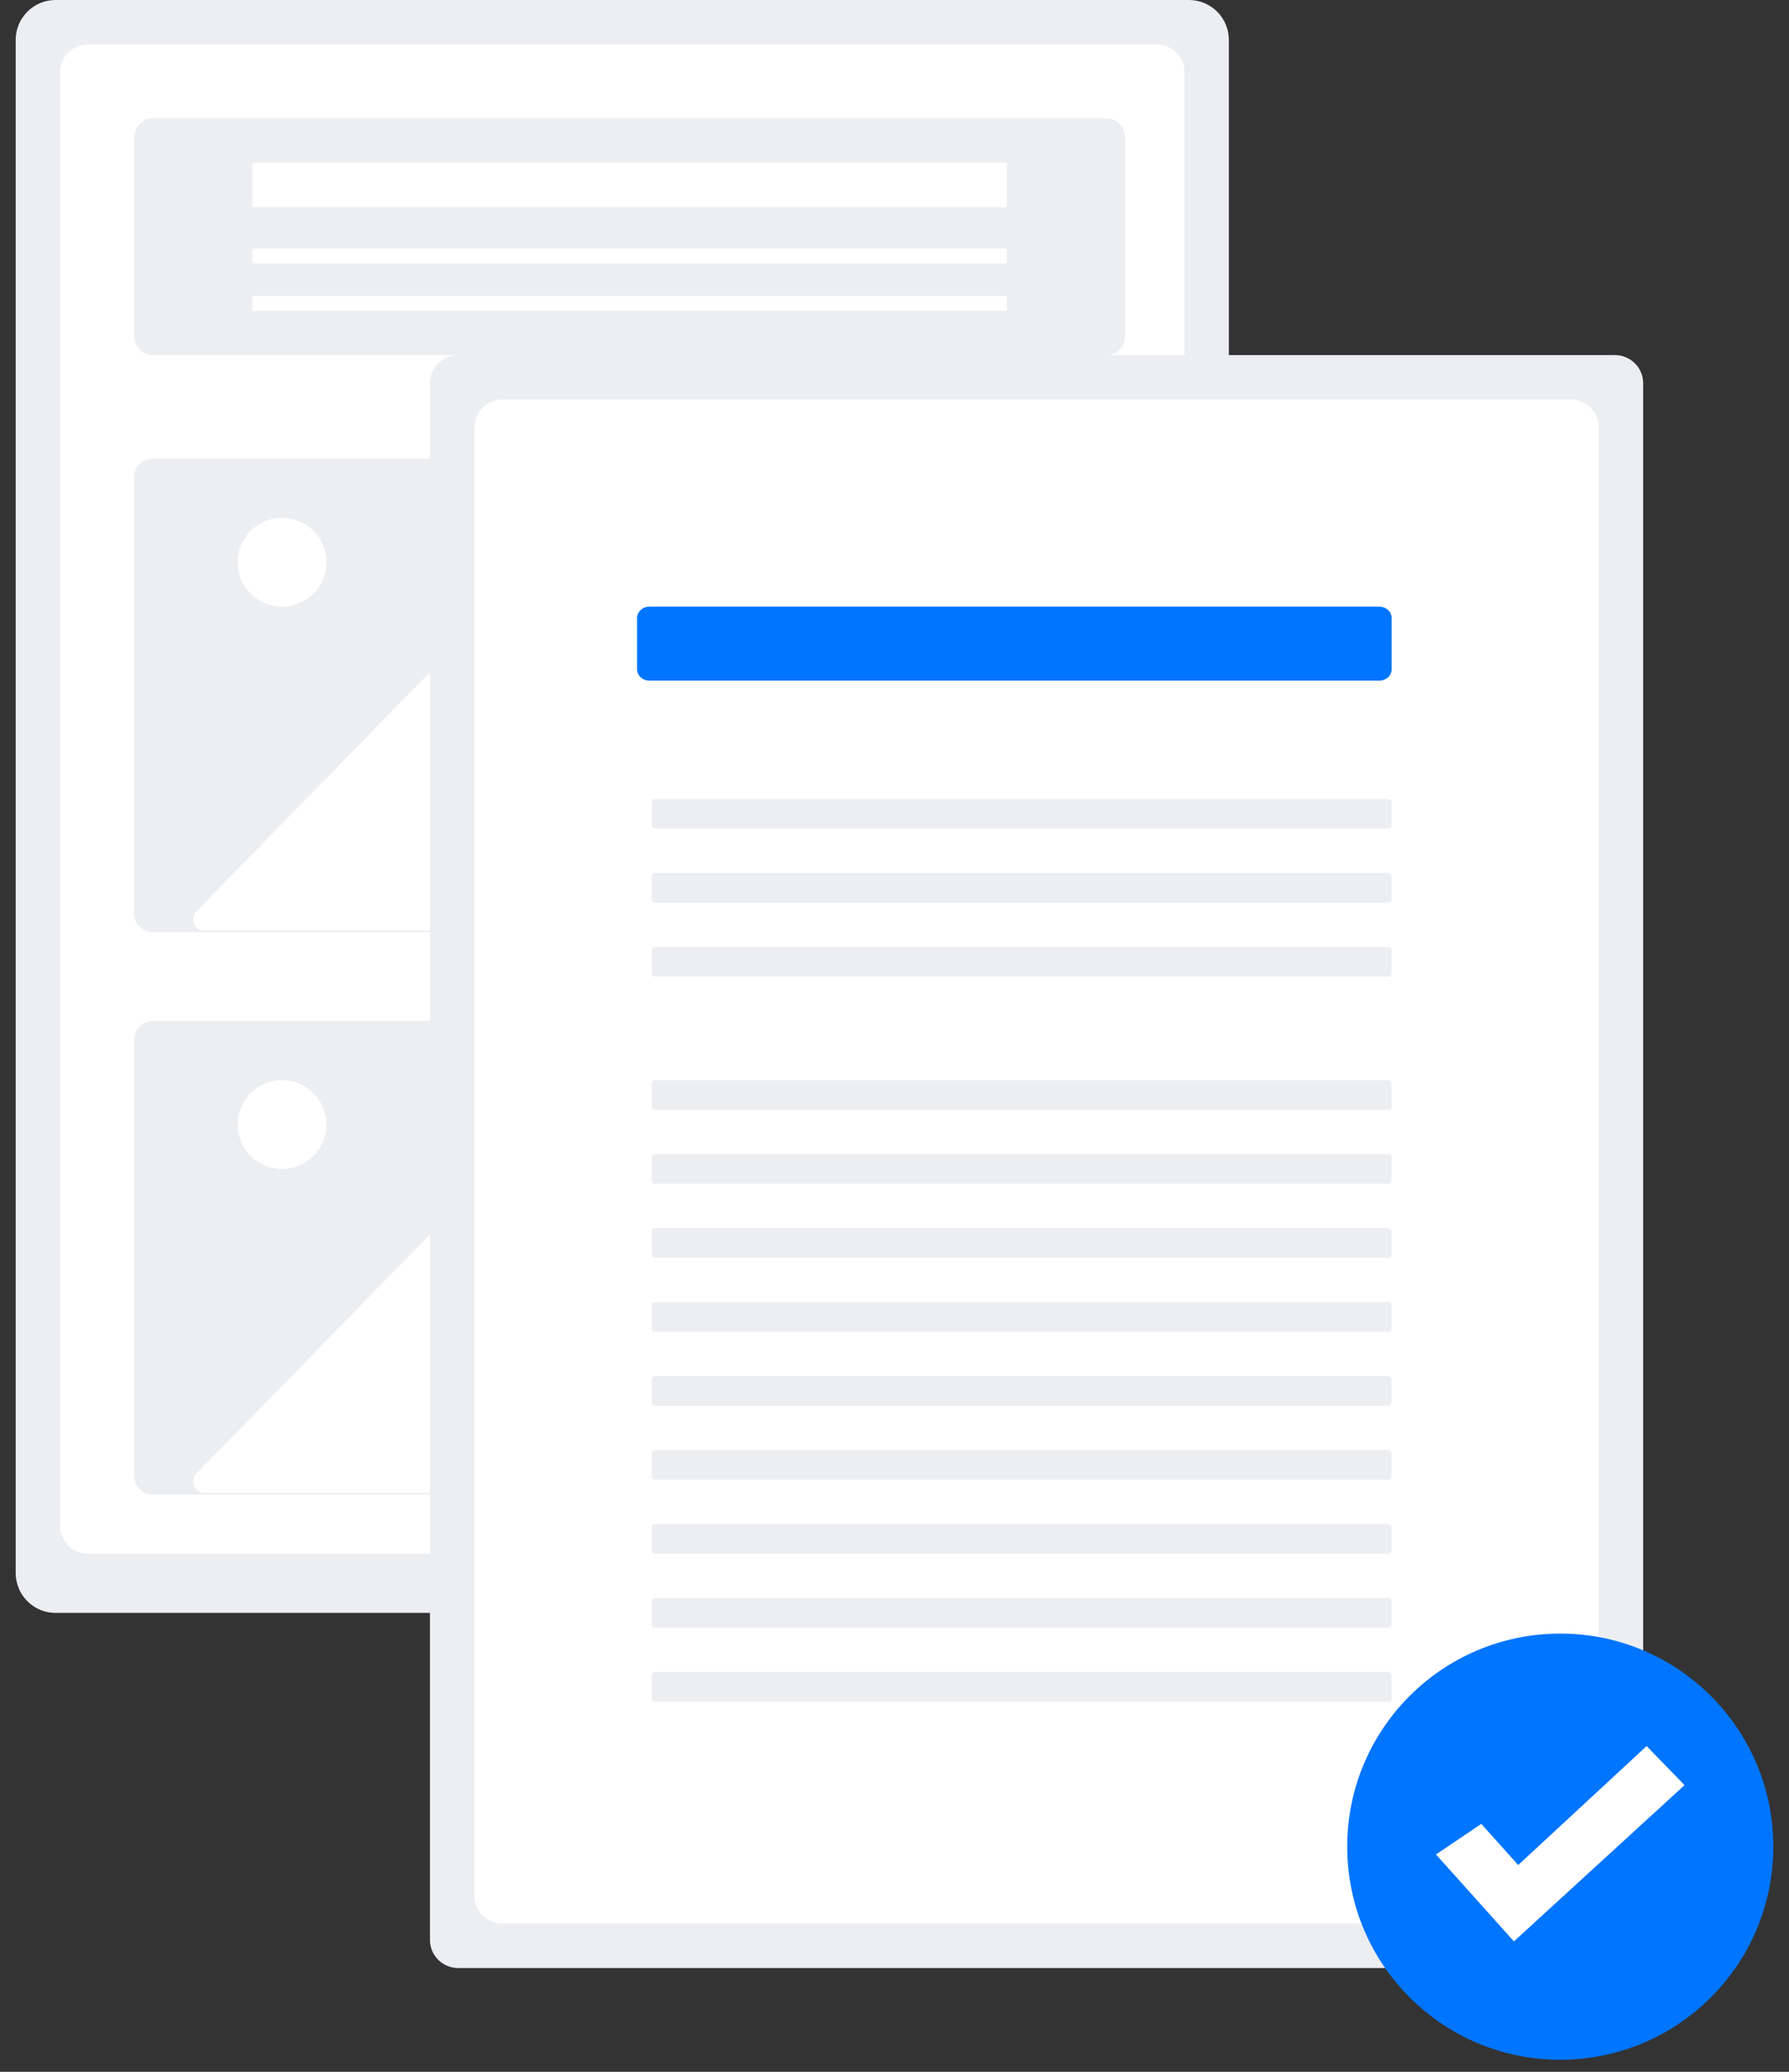 <svg width="57" height="66" fill="none" xmlns="http://www.w3.org/2000/svg"><rect width="100%" height="100%" fill="#333333" stroke="none"/><path d="M37.884 0H1.769C1.068.001.501.569.5 1.27v48.841c.001.701.568 1.269 1.269 1.27H37.884c.701-.001 1.268-.569 1.269-1.27V1.27C39.152.569 38.585.001 37.884 0Z" fill="#ECEEF2"/><path d="M2.791 1.415c-.491.008-.883.409-.876.897v46.287c-.007.487.385.888.876.897h34.072c.491-.008.883-.409.876-.897V2.311c.007-.487-.385-.888-.876-.897H2.791Z" fill="#fff"/><path d="M4.858 3.771c-.324 0-.587.29-.587.646v6.249c0 .356.263.646.587.646h30.409c.324 0 .587-.29.587-.646V4.417c0-.356-.263-.646-.587-.646H4.858ZM4.858 14.613c-.329.005-.591.279-.587.612v13.861c-.004.333.258.606.587.612h30.409c.329-.005.591-.279.587-.612V15.224c.004-.333-.258-.606-.587-.612H4.858Z" fill="#ECEEF2"/><path fill="#fff" d="M8.041 5.185h24.04v1.414H8.041zM8.041 7.919h24.04v.471H8.041zM8.041 9.428h24.04v.471H8.041zM22.108 29.697H33.141c.144 0 .273-.089.328-.224a.37.37 0 0 0-.077-.396l-7.061-7.226a.35.35 0 0 0-.502 0l-1.756 1.797a.736.736 0 0 1-.527.223.736.736 0 0 1-.527-.223l-5.5-5.628a.35.35 0 0 0-.502 0L6.26 29.027a.37.37 0 0 0-.077.396c.055.136.184.224.328.224h15.611l-.014.05Z"/><circle cx="8.986" cy="17.912" r="1.414" fill="#fff"/><path d="M4.858 32.525c-.329.005-.591.279-.587.612V46.998c-.004.333.258.606.587.612h30.409c.329-.005.591-.279.587-.612V33.137c.004-.333-.258-.606-.587-.612H4.858Z" fill="#ECEEF2"/><path d="M22.108 47.609H33.141c.144 0 .273-.089.328-.224a.37.37 0 0 0-.077-.396l-7.061-7.226a.35.35 0 0 0-.502 0l-1.756 1.797a.737.737 0 0 1-.527.223.736.736 0 0 1-.527-.223l-5.5-5.628a.35.35 0 0 0-.502 0L6.26 46.938a.37.37 0 0 0-.077.396c.055.136.184.224.328.225h15.611l-.014.05Z" fill="#fff"/><circle cx="8.986" cy="35.825" r="1.414" fill="#fff"/><path d="M14.596 11.313c-.495.001-.896.4-.897.893v49.595c.001.493.402.892.897.893h36.86c.495-.001.896-.4.897-.893V12.205c-.001-.493-.402-.892-.897-.893H14.596Z" fill="#ECEEF2"/><path d="M15.99 12.727c-.491.008-.883.413-.876.905v46.741c-.007.492.385.897.876.905h34.072c.491-.008.883-.413.876-.905V13.633c.007-.492-.385-.897-.876-.905H15.99Z" fill="#fff"/><path d="M20.693 19.326c-.217 0-.394.16-.394.358v1.641c0.0.198.177.357.394.358H43.945c.218-0.0.394-.16.394-.358V19.684c-0-.198-.176-.357-.394-.358H20.693Z" fill="#0075FF"/><path d="M20.867 25.454c-.054 0-.097.046-.097.103v.737c0.0.057.044.103.097.103h23.374c.054 0 .097-.046.097-.103v-.737c0-.057-.044-.103-.097-.103H20.867ZM20.867 27.812c-.054 0-.097.046-.097.103v.737c0.0.057.044.103.097.103h23.374c.054 0 .097-.046.097-.103v-.737c0-.057-.044-.103-.097-.103H20.867ZM20.867 30.168c-.054 0-.097.046-.097.103v.737c0.0.057.044.103.097.103h23.374c.054 0 .097-.046.097-.103v-.737c0-.057-.044-.103-.097-.103H20.867ZM20.867 34.411c-.054 0-.097.046-.097.103v.737c0.0.057.044.103.097.103h23.374c.054 0 .097-.046.097-.103v-.737c0-.057-.044-.103-.097-.103H20.867ZM20.867 36.767c-.054 0-.097.046-.097.103v.737c0.0.057.044.103.097.103h23.374c.054-0.0.097-.046.097-.103v-.737c0-.057-.044-.103-.097-.103H20.867ZM20.867 39.124c-.054 0-.097.046-.097.103v.737c0.0.057.044.103.097.103h23.374c.054-0.0.097-.046.097-.103v-.737c0-.057-.044-.103-.097-.103H20.867ZM20.867 41.481c-.054 0-.097.046-.097.103v.737c0.0.057.044.103.097.103h23.374c.054 0 .097-.046.097-.103v-.737c0-.057-.044-.103-.097-.103H20.867ZM20.867 43.838c-.054 0-.097.046-.097.103v.737c0.0.057.044.103.097.103h23.374c.054 0 .097-.046.097-.103v-.737c0-.057-.044-.103-.097-.103H20.867ZM20.867 46.195c-.054 0-.097.046-.097.103v.737c0.0.057.044.103.097.103h23.374c.054-0.0.097-.046.097-.103v-.737c0-.057-.044-.103-.097-.103H20.867ZM20.867 48.552c-.054 0-.097.046-.097.103v.737c0.0.057.044.103.097.103h23.374c.054 0 .097-.046.097-.103v-.737c0-.057-.044-.103-.097-.103H20.867ZM20.867 50.909c-.054 0-.097.046-.097.103v.737c0.0.057.044.103.097.103h23.374c.054 0 .097-.046.097-.103v-.737c0-.057-.044-.103-.097-.103H20.867ZM20.867 53.266c-.054 0-.097.046-.097.103v.737c0.0.057.044.103.097.103h23.374c.054 0 .097-.046.097-.103v-.737c0-.057-.044-.103-.097-.103H20.867Z" fill="#ECEEF2"/><circle cx="49.712" cy="58.828" r="6.788" fill="#0075FF"/><path d="m48.235 61.845-2.483-2.769 1.444-.974 1.176 1.311 4.091-3.79 1.209 1.245-5.436 4.977Z" fill="#fff"/></svg>